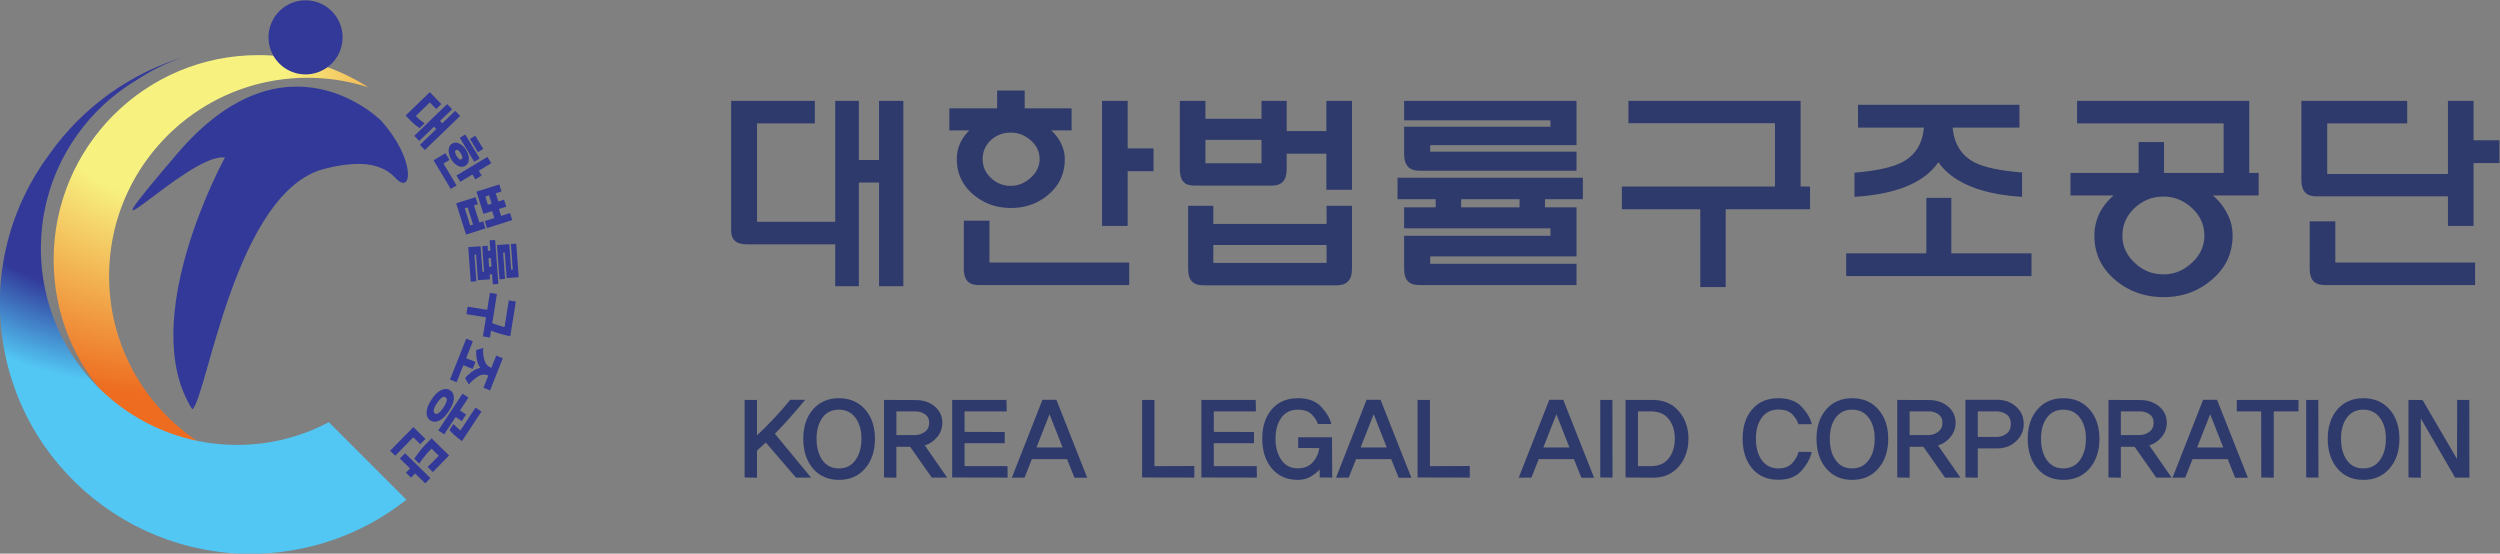 <svg xmlns="http://www.w3.org/2000/svg" xml:space="preserve" width="1354.773" height="300" viewBox="0 0 1354.773 300"><rect x="0" y="0" width="1354.773" height="300" fill="#808080" stroke="none"/><defs><clipPath id="a" clipPathUnits="userSpaceOnUse"><path d="M0 595.276h841.89V0H0Z"/></clipPath><clipPath id="b" clipPathUnits="userSpaceOnUse"><path d="M190.382 337.141c0-24.803 19.198-45.11 43.544-46.904-17.911 6.153-30.788 23.134-30.788 43.133 0 25.187 20.419 45.607 45.608 45.607 4.897 0 9.61-.782 14.031-2.21a46.805 46.805 0 0 1-25.348 7.421c-25.983 0-47.047-21.063-47.047-47.047"/></clipPath><clipPath id="d" clipPathUnits="userSpaceOnUse"><path d="M189.511 361.554c-8.992-12.016-13.312-27.496-10.773-43.478 4.992-31.411 34.548-52.821 66.012-47.819a57.48 57.48 0 0 1 26.728 11.712l-17.826 17.826a44.92 44.92 0 0 0-21.07-5.221c-24.922 0-45.126 20.205-45.126 45.127 0 16.164 8.505 30.333 21.275 38.303.155.09.319.194.467.271 3.614 2.431 7.583 4.373 11.841 5.678-12.887-3.721-23.942-11.738-31.528-22.399"/></clipPath><clipPath id="f" clipPathUnits="userSpaceOnUse"><path d="M0 595.276h841.89V0H0Z"/></clipPath><clipPath id="g" clipPathUnits="userSpaceOnUse"><path d="M0 595.276h841.89V0H0Z"/></clipPath><radialGradient id="c" cx="0" cy="0" r="1" fx="0" fy="0" gradientTransform="matrix(92.888 0 0 -92.888 215.241 379.975)" gradientUnits="userSpaceOnUse" spreadMethod="pad"><stop offset="0" style="stop-opacity:1;stop-color:#f7f280"/><stop offset="0.303" style="stop-opacity:1;stop-color:#f7f280"/><stop offset="0.795" style="stop-opacity:1;stop-color:#ed6c20"/><stop offset="1" style="stop-opacity:1;stop-color:#ed6c20"/></radialGradient><radialGradient id="e" cx="0" cy="0" r="1" fx="0" fy="0" gradientTransform="matrix(135.62 0 0 -135.62 212.59 396.437)" gradientUnits="userSpaceOnUse" spreadMethod="pad"><stop offset="0" style="stop-opacity:1;stop-color:#323999"/><stop offset="0.506" style="stop-opacity:1;stop-color:#323999"/><stop offset="0.651" style="stop-opacity:1;stop-color:#52c7f4"/><stop offset="1" style="stop-opacity:1;stop-color:#52c7f4"/></radialGradient></defs><g clip-path="url(#a)" transform="matrix(2.357 0 0 -2.357 -419.666 935.402)"><path d="M0 0h17.98v27.801h5.439V14.203h4.634v13.598h5.591v-42.609h-5.591V9.015h-4.634v-23.823H17.98v9.62H-2.166c-1.209 0-2.099.202-2.669.605-.739.503-1.108 1.376-1.108 2.619v29.765h19.239v-5.187H0Z" style="fill:#2f3a6c;fill-opacity:1;fill-rule:nonzero;stroke:none" transform="translate(352.101 345.873)"/><path d="M0 0v-12.591h-5.893v28.758H0V5.238h5.942V0Zm-31.428 7.152c-1.276-1.209-1.914-2.67-1.914-4.382 0-1.68.638-3.123 1.914-4.332 1.276-1.208 2.787-1.813 4.533-1.813 1.679 0 3.189.605 4.533 1.813 1.41 1.242 2.115 2.687 2.115 4.332 0 1.712-.705 3.173-2.115 4.382-1.31 1.14-2.821 1.712-4.533 1.712-1.746 0-3.257-.572-4.533-1.712m-6.245-18.535h5.893v-9.619H.353v-5.188h-34.551c-1.176 0-2.032.286-2.569.857-.604.604-.906 1.578-.906 2.92zm20.095 20.751a9.378 9.378 0 0 0 2.217-2.922 7.942 7.942 0 0 0 .906-3.676c0-3.324-1.259-6.044-3.777-8.159-2.385-2.049-5.255-3.072-8.613-3.072-3.323 0-6.195 1.023-8.612 3.072-2.552 2.148-3.828 4.868-3.828 8.159 0 1.275.252 2.484.756 3.626.469 1.041 1.175 2.031 2.115 2.972h-4.583v5.087h10.979v4.079h6.346v-4.079h10.778V9.368Z" style="fill:#2f3a6c;fill-opacity:1;fill-rule:nonzero;stroke:none" transform="translate(437.318 357.507)"/><path d="M483.05 340.534h-26.039v-4.13h26.039zm-27.853 18.786h12.894v5.389h-12.894zm-3.978-9.771h5.792v-4.18h26.039v4.18h5.842v-14.455c0-1.376-.32-2.367-.957-2.971-.538-.571-1.394-.856-2.569-.856h-30.622c-1.176 0-2.048.285-2.619.856-.604.604-.906 1.579-.906 2.921zm22.664 17.175h9.116v6.95h5.893v-20.448h-5.893v8.31h-9.116v-3.425c0-1.41-.302-2.435-.906-3.072-.572-.572-1.428-.856-2.569-.856h-17.679c-1.175 0-2.031.284-2.568.856-.571.604-.856 1.628-.856 3.072v15.563h5.892v-4.13h12.894v4.13h5.792zM527.421 351.06h-13.447v-1.864h13.447zm-23.017 6.547c-1.142 0-1.998.285-2.569.856-.638.638-.956 1.645-.956 3.022v6.245h33.643v1.461h-33.643v4.483h39.637V363.5h-33.644v-1.511h33.644v-4.382zm36.112-8.411v-11.281h-33.644v-1.713h33.644v-4.885h-36.112c-1.209 0-2.083.286-2.619.856-.604.572-.906 1.545-.906 2.921v7.555h33.643v1.712h-33.643v4.835h7.252v1.864h-8.764v4.936h42.61v-4.936h-8.714v-1.864z" style="fill:#2f3a6c;fill-opacity:1;fill-rule:nonzero;stroke:none"/><path d="M0 0v-5.238h-19.391v-17.879h-5.841v17.879h-18.031V0h35.204v14.556h-33.693v5.137h39.587V0Z" style="fill:#2f3a6c;fill-opacity:1;fill-rule:nonzero;stroke:none" transform="translate(594.204 353.981)"/><path d="M0 0c.335-3.761 2.014-6.43 5.036-8.008 2.216-1.142 5.859-1.914 10.929-2.317v-5.591c-4.13.235-7.756.907-10.879 2.015-3.827 1.41-6.614 3.391-8.36 5.943-1.781-2.619-4.601-4.617-8.461-5.993-3.09-1.075-6.699-1.73-10.828-1.965v5.541c5.069.436 8.729 1.242 10.979 2.417C-8.597-6.38-6.935-3.727-6.599 0h-15.159v5.238h37.119V0Zm-.303-16.167v-12.742h18.434v-5.238h-42.609v5.238h18.434v12.742z" style="fill:#2f3a6c;fill-opacity:1;fill-rule:nonzero;stroke:none" transform="translate(626.992 367.53)"/><path d="M0 0c-1.914-1.78-2.871-3.912-2.871-6.396 0-2.452.957-4.55 2.871-6.296 1.846-1.746 4.029-2.619 6.547-2.619 2.484 0 4.65.873 6.497 2.619 1.947 1.746 2.922 3.844 2.922 6.296 0 2.484-.975 4.616-2.922 6.396-1.881 1.712-4.046 2.569-6.497 2.569C4.062 2.569 1.88 1.712 0 0m28.456 8.008V2.82H17.93c1.376-1.175 2.45-2.518 3.223-4.028a10.74 10.74 0 0 0 1.309-5.188c0-4.164-1.661-7.605-4.985-10.325-3.056-2.551-6.666-3.828-10.83-3.828-4.263 0-7.94 1.277-11.029 3.828-3.291 2.72-4.935 6.161-4.935 10.325 0 1.813.402 3.542 1.208 5.188.738 1.477 1.813 2.82 3.223 4.028h-9.922v5.188H.855v7.101h5.843V8.008h13.699v11.383h-33.694v5.187H26.29V8.008Z" style="fill:#2f3a6c;fill-opacity:1;fill-rule:nonzero;stroke:none" transform="translate(668.895 349.096)"/><path d="M0 0h5.893v-9.469h32.132v-5.187h-34.5c-1.174 0-2.047.285-2.618.856C.303-13.196 0-12.221 0-10.879Zm4.029 10.879H31.78v16.822h5.893v-9.066h5.943v-5.238h-5.943V-1.058H31.78v6.8H1.612c-1.209 0-2.083.284-2.619.856-.604.604-.906 1.594-.906 2.971v18.132h24.326v-5.188H4.029Z" style="fill:#2f3a6c;fill-opacity:1;fill-rule:nonzero;stroke:none" transform="translate(709.086 345.973)"/><path d="m0 0-6.926 8.059c-.387-.352-.782-.711-1.185-1.08a26.83 26.83 0 0 1-.843-.791V-.026l-2.844.052v17.829h2.844V9.718a78.995 78.995 0 0 1 3.766 3.753 77.364 77.364 0 0 1 3.871 4.411h3.45a167.307 167.307 0 0 0-3.621-4.214 85.007 85.007 0 0 0-3.358-3.582L3.476 0Z" style="fill:#2f3a6c;fill-opacity:1;fill-rule:nonzero;stroke:none" transform="translate(361.049 287.057)"/><path d="M0 0c.921 1.272 1.382 2.909 1.382 4.911C1.382 6.895.921 8.506 0 9.744-.922 10.981-2.19 11.6-3.806 11.6c-1.632 0-2.897-.619-3.792-1.856-.895-1.238-1.343-2.849-1.343-4.833 0-2.002.448-3.639 1.343-4.911.895-1.273 2.16-1.91 3.792-1.91C-2.19-1.91-.922-1.273 0 0m2.225 11.653C3.735 9.932 4.49 7.685 4.49 4.911c0-2.809-.755-5.087-2.265-6.834-1.51-1.747-3.52-2.62-6.031-2.62-2.493 0-4.481.873-5.965 2.62-1.483 1.747-2.225 4.025-2.225 6.834 0 2.774.742 5.021 2.225 6.742 1.484 1.721 3.472 2.581 5.965 2.581 2.511 0 4.521-.86 6.031-2.581" style="fill:#2f3a6c;fill-opacity:1;fill-rule:nonzero;stroke:none" transform="translate(374.73 291.073)"/><path d="M0 0c.685.483 1.027 1.181 1.027 2.094 0 .878-.316 1.536-.948 1.975-.632.438-1.361.658-2.186.658h-4.398V-.724h4.24C-1.44-.724-.685-.483 0 0m1.633-10.495-4.978 7.084h-3.16v-7.11l-2.844.053V7.361l7.295-.027c1.72 0 3.169-.487 4.345-1.461 1.176-.975 1.765-2.234 1.765-3.779 0-1.212-.387-2.291-1.159-3.24-.773-.947-1.73-1.598-2.871-1.948l5.136-7.401z" style="fill:#2f3a6c;fill-opacity:1;fill-rule:nonzero;stroke:none" transform="translate(390.65 297.551)"/><path d="M0 0v17.829h12.483l.053-2.634H2.844v-4.714l9.244-.026V7.874H2.844V2.607h9.876l.027-2.633z" style="fill:#2f3a6c;fill-opacity:1;fill-rule:nonzero;stroke:none" transform="translate(396.97 287.083)"/><path d="m0 0-3.002-7.638h6.004zm5.741-14.59-1.712 4.267h-8.085l-1.685-4.24-2.923-.027 7.031 17.908H1.58L8.664-14.59Z" style="fill:#2f3a6c;fill-opacity:1;fill-rule:nonzero;stroke:none" transform="translate(419.354 301.62)"/><path d="M0 0v17.829h2.844V2.607l9.165.027v-2.66z" style="fill:#2f3a6c;fill-opacity:1;fill-rule:nonzero;stroke:none" transform="translate(440.634 287.083)"/><path d="M0 0v17.829h12.483l.053-2.634H2.845v-4.714l9.243-.026V7.874H2.845V2.607h9.876l.026-2.633z" style="fill:#2f3a6c;fill-opacity:1;fill-rule:nonzero;stroke:none" transform="translate(454.274 287.083)"/><path d="m0 0-.025 1.87C-.518 1.272-1.189.72-2.041.211c-.852-.509-1.848-.764-2.988-.764-2.529 0-4.526.878-5.992 2.633-1.466 1.756-2.199 4.038-2.199 6.848 0 2.774.729 5.017 2.186 6.728 1.457 1.712 3.459 2.568 6.005 2.568 2.386 0 4.195-.676 5.425-2.028 1.228-1.352 1.983-2.651 2.264-3.897H-.421c-.264.772-.746 1.514-1.448 2.225-.703.711-1.756 1.066-3.16 1.066-1.651 0-2.919-.618-3.806-1.856s-1.33-2.84-1.33-4.806c0-1.967.443-3.595 1.33-4.885.887-1.291 2.155-1.937 3.806-1.937 1.492 0 2.655.488 3.489 1.462.834.975 1.312 2.041 1.436 3.201H-4.95v2.475h7.768l.053-9.27z" style="fill:#2f3a6c;fill-opacity:1;fill-rule:nonzero;stroke:none" transform="translate(481.478 287.083)"/><path d="m0 0-3.003-7.638h6.005zm5.741-14.59-1.712 4.267h-8.085l-1.685-4.24-2.924-.027 7.032 17.908H1.58L8.664-14.59Z" style="fill:#2f3a6c;fill-opacity:1;fill-rule:nonzero;stroke:none" transform="translate(493.883 301.62)"/><path d="M0 0v17.829h2.845V2.607l9.164.027v-2.66z" style="fill:#2f3a6c;fill-opacity:1;fill-rule:nonzero;stroke:none" transform="translate(503.969 287.083)"/><path d="m0 0-3.002-7.638h6.004zm5.741-14.59-1.712 4.267h-8.085l-1.685-4.24-2.923-.027 7.031 17.908H1.58L8.664-14.59Z" style="fill:#2f3a6c;fill-opacity:1;fill-rule:nonzero;stroke:none" transform="translate(535.887 301.62)"/><path d="M0 0v17.829h2.792L2.818-.026Z" style="fill:#2f3a6c;fill-opacity:1;fill-rule:nonzero;stroke:none" transform="translate(545.973 287.083)"/><path d="M0 0c.912 1.22 1.369 2.717 1.369 4.49C1.369 6.263.912 7.751 0 8.954c-.913 1.202-2.31 1.804-4.188 1.804h-2.923V-1.83h2.923C-2.31-1.83-.913-1.221 0 0m2.277 10.824C3.761 9.112 4.503 7 4.503 4.49c0-2.546-.742-4.683-2.226-6.413C.794-3.651-1.212-4.508-3.74-4.49l-6.215.052v17.83h6.215c2.528 0 4.534-.856 6.017-2.568" style="fill:#2f3a6c;fill-opacity:1;fill-rule:nonzero;stroke:none" transform="translate(561.748 291.52)"/><path d="M0 0c-.246.807-.721 1.571-1.423 2.291-.702.72-1.773 1.08-3.213 1.08-1.597 0-2.853-.61-3.765-1.83-.913-1.221-1.37-2.849-1.37-4.886s.457-3.682 1.37-4.937c.912-1.256 2.168-1.884 3.765-1.884 1.405 0 2.476.404 3.213 1.212.737.808 1.229 1.677 1.475 2.607l3.003-.026C2.738-7.831 1.966-9.262.737-10.666c-1.229-1.404-3.02-2.106-5.373-2.106-2.546 0-4.547.869-6.004 2.606-1.458 1.738-2.186 4.012-2.186 6.821 0 2.792.728 5.044 2.186 6.755 1.457 1.712 3.458 2.568 6.004 2.568 2.406 0 4.223-.681 5.452-2.041C2.045 2.576 2.8 1.264 3.081 0Z" style="fill:#2f3a6c;fill-opacity:1;fill-rule:nonzero;stroke:none" transform="translate(591.533 299.33)"/><path d="M0 0c.922 1.272 1.382 2.909 1.382 4.911 0 1.984-.46 3.595-1.382 4.833-.922 1.237-2.19 1.856-3.806 1.856-1.632 0-2.897-.619-3.792-1.856-.895-1.238-1.343-2.849-1.343-4.833 0-2.002.448-3.639 1.343-4.911.895-1.273 2.16-1.91 3.792-1.91C-2.19-1.91-.922-1.273 0 0m2.225 11.653C3.734 9.932 4.49 7.685 4.49 4.911c0-2.809-.756-5.087-2.265-6.834-1.51-1.747-3.52-2.62-6.031-2.62-2.493 0-4.481.873-5.965 2.62s-2.225 4.025-2.225 6.834c0 2.774.741 5.021 2.225 6.742s3.472 2.581 5.965 2.581c2.511 0 4.521-.86 6.031-2.581" style="fill:#2f3a6c;fill-opacity:1;fill-rule:nonzero;stroke:none" transform="translate(607.69 291.073)"/><path d="M0 0c.685.483 1.027 1.181 1.027 2.094 0 .878-.316 1.536-.948 1.975-.632.438-1.36.658-2.185.658h-4.399V-.724h4.24c.826 0 1.58.241 2.265.724m1.633-10.495-4.978 7.084h-3.16v-7.11l-2.844.053V7.361l7.295-.027c1.721 0 3.169-.487 4.345-1.461 1.177-.975 1.765-2.234 1.765-3.779a4.988 4.988 0 0 0-1.159-3.24C2.124-2.093 1.168-2.744.026-3.094l5.136-7.401z" style="fill:#2f3a6c;fill-opacity:1;fill-rule:nonzero;stroke:none" transform="translate(623.608 297.551)"/><path d="M0 0c.685.474 1.027 1.229 1.027 2.265S.685 4.042 0 4.49a4.052 4.052 0 0 1-2.265.672h-4.293V-.711h4.293C-1.44-.711-.685-.474 0 0m2.238 6.255C3.414 5.21 4.003 3.88 4.003 2.265c0-1.563-.589-2.889-1.765-3.976C1.062-2.8-.378-3.344-2.081-3.344h-4.477v-6.742l-2.844.052V7.822h7.321c1.703 0 3.143-.523 4.319-1.567" style="fill:#2f3a6c;fill-opacity:1;fill-rule:nonzero;stroke:none" transform="translate(639.331 297.117)"/><path d="M0 0c.922 1.272 1.383 2.909 1.383 4.911C1.383 6.895.922 8.506 0 9.744-.922 10.981-2.19 11.6-3.806 11.6c-1.632 0-2.896-.619-3.792-1.856-.895-1.238-1.342-2.849-1.342-4.833 0-2.002.447-3.639 1.342-4.911.896-1.273 2.16-1.91 3.792-1.91C-2.19-1.91-.922-1.273 0 0m2.226 11.653C3.735 9.932 4.49 7.685 4.49 4.911c0-2.809-.755-5.087-2.264-6.834-1.51-1.747-3.521-2.62-6.032-2.62-2.493 0-4.481.873-5.965 2.62-1.483 1.747-2.225 4.025-2.225 6.834 0 2.774.742 5.021 2.225 6.742 1.484 1.721 3.472 2.581 5.965 2.581 2.511 0 4.522-.86 6.032-2.581" style="fill:#2f3a6c;fill-opacity:1;fill-rule:nonzero;stroke:none" transform="translate(656.251 291.073)"/><path d="M0 0c.685.483 1.027 1.181 1.027 2.094 0 .878-.316 1.536-.948 1.975-.633.438-1.361.658-2.186.658h-4.398V-.724h4.24C-1.44-.724-.685-.483 0 0m1.633-10.495-4.978 7.084h-3.16v-7.11l-2.845.053V7.361l7.295-.027c1.721 0 3.169-.487 4.346-1.461 1.176-.975 1.765-2.234 1.765-3.779 0-1.212-.387-2.291-1.16-3.24-.772-.947-1.729-1.598-2.87-1.948l5.135-7.401z" style="fill:#2f3a6c;fill-opacity:1;fill-rule:nonzero;stroke:none" transform="translate(672.17 297.551)"/><path d="m0 0-3.002-7.638h6.004zm5.741-14.59-1.712 4.267h-8.085l-1.685-4.24-2.923-.027 7.031 17.908H1.58L8.664-14.59Z" style="fill:#2f3a6c;fill-opacity:1;fill-rule:nonzero;stroke:none" transform="translate(686.207 301.62)"/><path d="M0 0v-15.248l-2.871.053L-2.897 0h-5.61v2.634H5.688V0Z" style="fill:#2f3a6c;fill-opacity:1;fill-rule:nonzero;stroke:none" transform="translate(700.823 302.278)"/><path d="M0 0v17.829h2.792L2.818-.026Z" style="fill:#2f3a6c;fill-opacity:1;fill-rule:nonzero;stroke:none" transform="translate(708.275 287.083)"/><path d="M0 0c.922 1.272 1.382 2.909 1.382 4.911 0 1.984-.46 3.595-1.382 4.833-.922 1.237-2.19 1.856-3.806 1.856-1.632 0-2.897-.619-3.792-1.856-.895-1.238-1.343-2.849-1.343-4.833 0-2.002.448-3.639 1.343-4.911.895-1.273 2.16-1.91 3.792-1.91C-2.19-1.91-.922-1.273 0 0m2.225 11.653C3.734 9.932 4.49 7.685 4.49 4.911c0-2.809-.756-5.087-2.265-6.834-1.51-1.747-3.52-2.62-6.031-2.62-2.493 0-4.481.873-5.965 2.62s-2.225 4.025-2.225 6.834c0 2.774.741 5.021 2.225 6.742s3.472 2.581 5.965 2.581c2.511 0 4.521-.86 6.031-2.581" style="fill:#2f3a6c;fill-opacity:1;fill-rule:nonzero;stroke:none" transform="translate(725.223 291.073)"/><path d="m0 0-7.875 13.589V-.026l-2.844.052v17.829l3.24-.026L.447 4.267l.027 13.588h2.792L3.292 0Z" style="fill:#2f3a6c;fill-opacity:1;fill-rule:nonzero;stroke:none" transform="translate(742.512 287.057)"/></g><g clip-path="url(#b)" transform="matrix(2.357 0 0 -2.357 -419.666 935.402)"><path d="M190.382 337.141c0-24.803 19.198-45.11 43.544-46.904-17.911 6.153-30.788 23.134-30.788 43.133 0 25.187 20.419 45.607 45.608 45.607 4.897 0 9.61-.782 14.031-2.21a46.805 46.805 0 0 1-25.348 7.421c-25.983 0-47.047-21.063-47.047-47.047" style="fill:url(#c);stroke:none"/></g><g clip-path="url(#d)" transform="matrix(2.357 0 0 -2.357 -419.666 935.402)"><path d="M189.511 361.554c-8.992-12.016-13.312-27.496-10.773-43.478 4.992-31.411 34.548-52.821 66.012-47.819a57.48 57.48 0 0 1 26.728 11.712l-17.826 17.826a44.92 44.92 0 0 0-21.07-5.221c-24.922 0-45.126 20.205-45.126 45.127 0 16.164 8.505 30.333 21.275 38.303.155.09.319.194.467.271 3.614 2.431 7.583 4.373 11.841 5.678-12.887-3.721-23.942-11.738-31.528-22.399" style="fill:url(#e);stroke:none"/></g><g clip-path="url(#f)" transform="matrix(2.357 0 0 -2.357 -419.666 935.402)"><path d="M0 0s-21.683 21.837-46.824-7.634c-25.143-29.471 2.704.475 10.968-.902 0 0-20.585-37.334-7.49-57.893 3.405 2.83 9.805 50.057 30.375 55.313C-4.869-9.046.274-9.87 3.356-13.221 7.274-17.482 8.088-8.916 0 0" style="fill:#323999;fill-opacity:1;fill-rule:nonzero;stroke:none" transform="translate(265.616 369.163)"/><path d="M0 0a8.515 8.515 0 0 0 5.636 10.64 8.511 8.511 0 0 0 10.638-5.635A8.512 8.512 0 0 0 10.64-5.634C6.146-7.018 1.384-4.495 0 0" style="fill:#323999;fill-opacity:1;fill-rule:nonzero;stroke:none" transform="translate(240.164 385.771)"/></g><g clip-path="url(#g)" transform="matrix(2.357 0 0 -2.357 -419.666 935.402)"><path d="m0 0-1.139 1.181 3.768 3.634-.523.541-3.402-3.282-1.14 1.181 7.564 7.296 1.14-1.182-2.793-2.693.522-.541 2.975 2.869 1.139-1.181Zm-1.205 5.028c-.14.097-.403.285-.788.562-.385.278-.855.703-1.408 1.278l-1.021 1.057 5.566 5.368 2.634-2.731-1.177-1.135-1.455 1.509-3.212-3.097.356-.369c.258-.268.559-.532.903-.79.345-.26.592-.445.743-.552z" style="fill:#323999;fill-opacity:1;fill-rule:nonzero;stroke:none" transform="translate(275.733 362.378)"/><path d="m0 0-1.823 3.04 1.228.736L1.229.736zm-.848-2.208-3.311 5.521 1.26.756L.412-1.452zm.264-4.041-.667 1.114-2.806-1.681-.873 1.455 7.121 4.27.873-1.455L.205-4.261l.668-1.114zm-3.203 4.604c.181.107.245.297.192.566A2.57 2.57 0 0 1-4.454.353c-.218.183-.414.223-.588.119C-5.23.358-5.29.165-5.22-.107c.07-.272.181-.536.333-.79.149-.247.325-.459.531-.638.205-.179.395-.216.569-.11m.88-1.494c-.486-.29-1.036-.292-1.652-.007-.615.289-1.143.799-1.585 1.536-.41.684-.602 1.374-.577 2.072.025.697.284 1.193.777 1.488.515.309 1.082.308 1.702-.003.619-.31 1.137-.81 1.551-1.501.441-.737.644-1.44.609-2.113-.035-.672-.311-1.162-.825-1.472m-3.329-5.317-3.95 6.586 2.728 1.638.932-1.555-1.392-.834 3.019-5.033z" style="fill:#323999;fill-opacity:1;fill-rule:nonzero;stroke:none" transform="translate(287.926 361.878)"/><path d="m0 0 .858.271L.26 2.162l-.858-.272Zm-.218-5.364L-.73-3.745l2.199.696-.501 1.586-1.995-.631-1.614 5.107 5.245 1.659.509-1.609-1.318-.417.598-1.889 1.317.416.509-1.608L2.527-.97l.502-1.587 2.054.65.512-1.618zm-3.862.608.665.21-1.244 3.933-.665-.21zm-.959-2.096L-7.31.33l4.472 1.413.511-1.618-.881-.279 1.244-3.933.881.278.516-1.63z" style="fill:#323999;fill-opacity:1;fill-rule:nonzero;stroke:none" transform="translate(290.234 349.784)"/><path d="m0 0-.573 7.876 2.832.207.428-5.876.379.028-.428 5.875 1.226.09.562-7.718L1.657.281l-.428 5.876-.378-.028.438-6.034Zm-2.382 2.867.569.042-.144 1.976-.569-.041zm-.267 3.681.568.042-.172 2.364 1.265.092.735-10.103-1.264-.093-.17 2.319-.568-.042.081-1.125-2.768-.201-.428 5.876-.379-.029.444-6.102-1.289-.094-.579 7.944 2.832.207.428-5.877.379.028-.427 5.876 1.226.09z" style="fill:#323999;fill-opacity:1;fill-rule:nonzero;stroke:none" transform="translate(292.88 332.642)"/><path d="m0 0-4.506.72.276 1.721 4.505-.719.622 3.893 1.615-.258-1.073-6.718c.356-.126.807-.279 1.352-.459a16.933 16.933 0 0 1 1.473-.419l.978 6.121 1.615-.258-1.275-7.978c-.747.15-1.522.339-2.33.568-.806.229-1.501.472-2.085.726L.913-4.646l-1.614.258z" style="fill:#323999;fill-opacity:1;fill-rule:nonzero;stroke:none" transform="translate(289.792 323.91)"/><path d="M0 0c.234.365.691.817 1.37 1.357.678.539 1.385.88 2.123 1.02-.39.508-.661 1.185-.815 2.035-.155.85-.188 1.543-.102 2.081l1.604.467c-.117-.82-.047-1.704.209-2.651.256-.948.764-1.574 1.527-1.875l.117-.047 1.118 2.818 1.52-.604-2.938-7.403-1.52.603L5.332.618l-.118.046C4.396.99 3.56.845 2.703.233 1.847-.379 1.228-.937.846-1.439Zm.258 9.104 1.52-.603L.23 4.604l2.157-.855-.639-1.611-2.156.857-1.551-3.91-1.52.604z" style="fill:#323999;fill-opacity:1;fill-rule:nonzero;stroke:none" transform="translate(284.992 309.902)"/><path d="M0 0c-.506.438-.922.855-1.248 1.251l.909 1.381c.269-.268.534-.526.797-.771a7.29 7.29 0 0 1 .844-.679l3.441 5.226 1.365-.9-4.481-6.805C1.048-.87.506-.437 0 0m1.756 9.616 1.366-.9-1.955-2.969 1.417-.934-.982-1.494-1.42.934L-2.451.256l-1.364.9Zm-5.449-4.414c.336.256.692.67 1.068 1.241.38.578.619 1.067.719 1.472.098.403.027.684-.213.841-.281.186-.591.155-.926-.092-.335-.248-.692-.66-1.073-1.238-.376-.571-.613-1.063-.713-1.474-.1-.412-.008-.711.274-.897.24-.159.529-.11.864.147m-2.804.088c.006.837.382 1.823 1.13 2.959.74 1.123 1.494 1.854 2.263 2.193.771.339 1.445.318 2.024-.063.578-.381.86-.985.847-1.814-.014-.828-.393-1.805-1.137-2.936-.747-1.134-1.501-1.876-2.26-2.222-.76-.345-1.429-.328-2.008.054-.577.38-.864.99-.859 1.829" style="fill:#323999;fill-opacity:1;fill-rule:nonzero;stroke:none" transform="translate(282.633 296.74)"/><path d="M0 0c.21.338.576.85 1.099 1.541A19.48 19.48 0 0 0 2.67 3.383l1.3 1.326L8.001.763 4.262-3.056 3.075-1.895 5.627.711 3.969 2.334l-.686-.7C3.012 1.357 2.635.905 2.151.278c-.483-.627-.82-1.091-1.01-1.394Zm-1.928-3.2.949.97L-3.316.058l1.188 1.212 5.833-5.71-1.187-1.214-2.329 2.28-.948-.97zm-3.625 5.049 5.332 5.447 2.782-2.722L1.373 3.36-.24 4.939-4.385.705Z" style="fill:#323999;fill-opacity:1;fill-rule:nonzero;stroke:none" transform="translate(273.305 291.38)"/></g></svg>